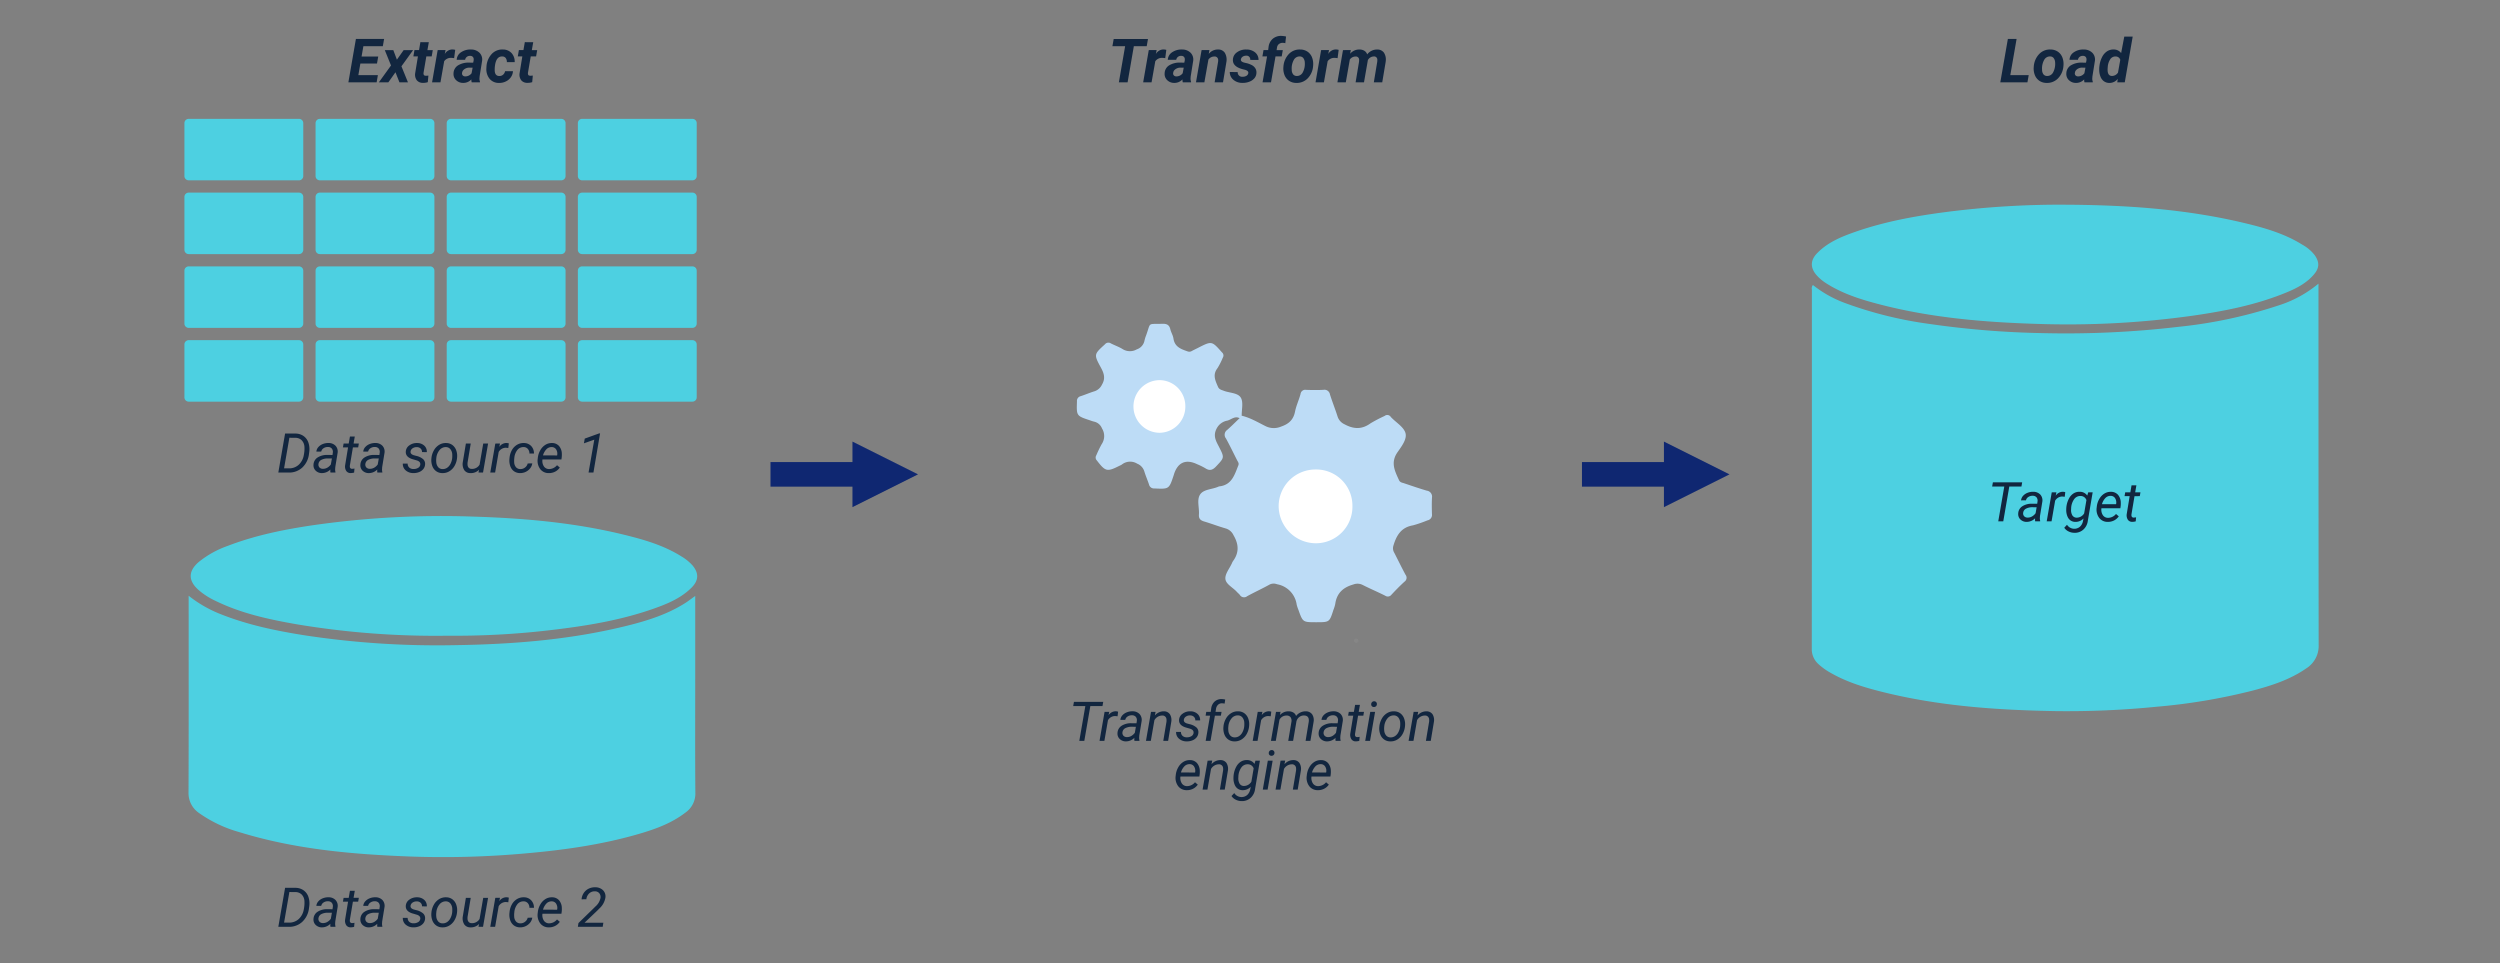 <svg xmlns="http://www.w3.org/2000/svg" width="820" height="316" viewBox="0 0 820 316">
  <rect x="0" y="0" width="820" height="316" fill="#808080" stroke="none"/>
  <g id="Grupo_219987" data-name="Grupo 219987" transform="translate(-390 -676)">
    <rect id="Rectángulo_304278" data-name="Rectángulo 304278" width="820" height="316" transform="translate(390 676)" fill="none"/>
    <g id="Grupo_217324" data-name="Grupo 217324" transform="translate(642.721 782.196)">
      <path id="Trazado_228319" data-name="Trazado 228319" d="M286.138,129.506c-.569-.145-.862-.415-.773-.875a.659.659,0,0,1,.708-.569c.425.035.78.241.766.729-.013.509-.477.544-.7.715" transform="translate(-93.994 -24.815)" fill="#868686"/>
      <g id="Grupo_217322" data-name="Grupo 217322" transform="translate(100.472 0)">
        <path id="Trazado_228317" data-name="Trazado 228317" d="M261.622,75.864c2.764.661,5.206,2.109,7.7,3.362a6.092,6.092,0,0,0,5.271.184c2.547-.881,4-2.265,4.527-4.92.391-1.959,1.288-3.81,1.8-5.751a1.553,1.553,0,0,1,1.836-1.352c1.879.062,3.765.091,5.639-.009a1.836,1.836,0,0,1,2.172,1.5c.762,2.43,1.719,4.8,2.491,7.224a4.171,4.171,0,0,0,2.262,2.561c2.975,1.62,5.686,1.78,8.539-.294a46.857,46.857,0,0,1,4.63-2.421,1.372,1.372,0,0,1,2.065.368,1.776,1.776,0,0,0,.143.142c1.628,1.687,4.111,3.143,4.648,5.126.547,2.016-1.352,4.424-2.636,6.279-2.342,3.378-.847,6.174.518,9.156.34.742,1.035.8,1.643,1,2.477.836,4.951,1.691,7.458,2.428a1.967,1.967,0,0,1,1.706,2.266c-.1,1.807-.063,3.625-.009,5.436a1.808,1.808,0,0,1-1.481,2.042,39.938,39.938,0,0,1-4.745,1.635c-3.925.655-5.45,3.371-6.448,6.748a2.849,2.849,0,0,0,.332,2.287c1.226,2.387,2.393,4.807,3.67,7.165a1.556,1.556,0,0,1-.311,2.249c-1.487,1.356-2.9,2.8-4.276,4.269a1.5,1.5,0,0,1-2.084.354c-2.457-1.234-5-2.305-7.446-3.554a3.719,3.719,0,0,0-3.012-.116c-3.351.942-5.446,2.863-5.926,6.4a11.691,11.691,0,0,1-.591,1.92c-1.294,4.056-1.294,4.056-5.659,4.056-4.381,0-4.382,0-5.819-4.049a11.941,11.941,0,0,1-.573-1.715,7.891,7.891,0,0,0-6.466-6.7,2.962,2.962,0,0,0-2.432.113c-2.4,1.332-4.911,2.482-7.324,3.8a1.622,1.622,0,0,1-2.422-.4c-.281-.372-.675-.656-.987-1.007-1.282-1.445-3.595-2.492-3.757-4.259-.149-1.62,1.35-3.393,2.125-5.1a4.036,4.036,0,0,1,.366-.716c2.067-2.8,1.914-5.554.171-8.512a4.088,4.088,0,0,0-2.554-2.217c-2.383-.679-4.7-1.581-7.079-2.287-1.207-.359-1.809-.933-1.706-2.265.171-2.2-.751-4.765.35-6.524,1.122-1.791,3.923-1.714,5.936-2.58a1.453,1.453,0,0,1,.375-.142c4.131-.44,5.026-3.8,6.263-6.881.286-.714-.121-1.133-.387-1.656-1.218-2.391-2.37-4.819-3.664-7.168a1.928,1.928,0,0,1,.378-2.8c1.411-1.233,2.729-2.572,4.087-3.865a.9.9,0,0,1,.692-.817" transform="translate(-207.534 -45.708)" fill="#bddcf6"/>
        <path id="Trazado_228318" data-name="Trazado 228318" d="M271.83,81.412l-.694.817c-1.558-.842-2.715.462-4.038.8a4.874,4.874,0,0,0-3.5,2.607c-1.239,2.381-.212,4.065.764,5.958,1.86,3.609,1.784,3.553-.909,6.428-1.148,1.225-2.124,1.566-3.565.617a21.963,21.963,0,0,0-2.707-1.328c-3.652-1.735-6.275-.616-7.535,3.213-.042.128-.071.259-.113.387-1.528,4.612-1.527,4.583-6.334,4.359a1.66,1.66,0,0,1-1.764-1.265c-.485-1.463-1.113-2.879-1.555-4.354a3.993,3.993,0,0,0-2.342-2.511,4.375,4.375,0,0,0-5.04.305,4.851,4.851,0,0,1-.717.366c-4.132,2.085-4.626,1.955-7.485-1.745a1.34,1.34,0,0,1-.175-1.635,40.073,40.073,0,0,1,1.739-3.621,4.737,4.737,0,0,0,.14-5.229,3.583,3.583,0,0,0-2.584-2.222,11.328,11.328,0,0,1-1.342-.426c-4.471-1.473-4.439-1.473-4.283-6.19A1.6,1.6,0,0,1,219.029,75c1.53-.5,3.011-1.147,4.548-1.614a4.088,4.088,0,0,0,2.413-2.159c1.209-2.042.691-3.689-.337-5.576-2.375-4.357-2.281-4.373,1.327-7.669a1.452,1.452,0,0,1,1.932-.289c1.25.648,2.609,1.1,3.8,1.834a4.509,4.509,0,0,0,4.7.12,3.766,3.766,0,0,0,2.516-2.805,11.448,11.448,0,0,1,.528-1.73c1.652-4.479.315-3.694,5.339-3.847,1.422-.043,2.273.325,2.62,1.787.245,1.038.876,2,1.026,3.041.4,2.8,2.561,3.5,4.733,4.257a1.577,1.577,0,0,0,1.34-.19c.651-.347,1.32-.659,1.979-.995,4.537-2.313,4.519-2.3,7.856,1.468a1.32,1.32,0,0,1,.273,1.756,22.989,22.989,0,0,1-1.717,3.405c-1.7,2.163-.743,4.084.144,6.131.4.913,1.165,1.023,1.893,1.307,1.916.749,4.635.647,5.6,2.266.891,1.5.253,3.91.288,5.92" transform="translate(-217.742 -51.256)" fill="#bddcf6"/>
        <path id="Trazado_228322" data-name="Trazado 228322" d="M279.113,86.813a11.857,11.857,0,0,1,12.074,11.921,11.991,11.991,0,0,1-12.028,12.277,12.259,12.259,0,0,1-12.166-12.242,12.051,12.051,0,0,1,12.12-11.956" transform="translate(-200.786 -39.014)" fill="#fff"/>
        <path id="Trazado_228323" data-name="Trazado 228323" d="M248.581,73.6a8.571,8.571,0,0,1-8.443,8.679,8.634,8.634,0,1,1,.126-17.268,8.525,8.525,0,0,1,8.317,8.59" transform="translate(-212.984 -46.521)" fill="#fff"/>
      </g>
      <g id="Grupo_217321" data-name="Grupo 217321" transform="translate(0 38.64)">
        <rect id="Rectángulo_304279" data-name="Rectángulo 304279" width="32.262" height="8.066" transform="translate(0 6.721)" fill="#0f2771"/>
        <path id="Trazado_228340" data-name="Trazado 228340" d="M163,101.508V80l21.508,10.754Z" transform="translate(-136.115 -80)" fill="#0f2771"/>
      </g>
      <g id="Grupo_217323" data-name="Grupo 217323" transform="translate(266.164 38.64)">
        <rect id="Rectángulo_304280" data-name="Rectángulo 304280" width="32.262" height="8.066" transform="translate(0 6.721)" fill="#0f2771"/>
        <path id="Trazado_228341" data-name="Trazado 228341" d="M361,101.508V80l21.508,10.754Z" transform="translate(-334.115 -80)" fill="#0f2771"/>
      </g>
    </g>
    <path id="Trazado_228315" data-name="Trazado 228315" d="M167.671,129.43V156.66c0,12.429-.059,24.858.044,37.286a7.611,7.611,0,0,1-3.246,6.533c-4.725,3.634-10.242,5.563-15.865,7.172-11.906,3.409-24.108,5.116-36.424,6.206A301.4,301.4,0,0,1,74.356,214.9c-19-.707-37.9-2.346-56.2-8a42.9,42.9,0,0,1-13.218-6.259A7.889,7.889,0,0,1,1.473,193.8c.082-20.692.043-41.384.043-62.077v-2.361a41,41,0,0,0,10.1,5.881c9.019,3.643,18.467,5.606,28.014,7.11a288.814,288.814,0,0,0,49.555,3.211c18.476-.286,36.856-1.721,54.886-6.061,7.051-1.7,14.007-3.764,20.227-7.688,1.058-.667,2.046-1.442,3.371-2.385" transform="translate(450.363 742.043)" fill="#4dd0e1"/>
    <path id="Trazado_228316" data-name="Trazado 228316" d="M85.677,149.163a275.8,275.8,0,0,1-49.063-3.7c-9.322-1.609-18.572-3.6-27.153-7.832a23.6,23.6,0,0,1-5.389-3.5c-3.422-3.062-3.385-6.184.125-9.176a31.938,31.938,0,0,1,9.461-5.253c9.128-3.51,18.658-5.42,28.286-6.829a296.922,296.922,0,0,1,52.194-2.784c16.775.516,33.473,1.981,49.826,6.022,6.446,1.594,12.836,3.455,18.543,7.053a15.233,15.233,0,0,1,3.585,2.9c2.158,2.535,2.1,4.955-.269,7.32-3.467,3.457-7.875,5.294-12.383,6.887-10.171,3.593-20.737,5.443-31.393,6.755a267.39,267.39,0,0,1-36.37,2.131" transform="translate(451.02 735.354)" fill="#4dd0e1"/>
    <g id="Grupo_217320" data-name="Grupo 217320" transform="translate(450.491 714.984)">
      <path id="Trazado_228324" data-name="Trazado 228324" d="M69.58,20.164H33.4a1.4,1.4,0,0,1-1.4-1.4V1.4A1.4,1.4,0,0,1,33.4,0H69.58a1.4,1.4,0,0,1,1.4,1.4V18.761a1.4,1.4,0,0,1-1.4,1.4" transform="translate(11.016)" fill="#4dd0e1"/>
      <path id="Trazado_228325" data-name="Trazado 228325" d="M101.58,20.164H65.4a1.4,1.4,0,0,1-1.4-1.4V1.4A1.4,1.4,0,0,1,65.4,0H101.58a1.4,1.4,0,0,1,1.4,1.4V18.761a1.4,1.4,0,0,1-1.4,1.4" transform="translate(22.033)" fill="#4dd0e1"/>
      <path id="Trazado_228326" data-name="Trazado 228326" d="M133.58,20.164H97.4a1.4,1.4,0,0,1-1.4-1.4V1.4A1.4,1.4,0,0,1,97.4,0H133.58a1.4,1.4,0,0,1,1.4,1.4V18.761a1.4,1.4,0,0,1-1.4,1.4" transform="translate(33.049)" fill="#4dd0e1"/>
      <path id="Trazado_228327" data-name="Trazado 228327" d="M37.58,20.164H1.4a1.4,1.4,0,0,1-1.4-1.4V1.4A1.4,1.4,0,0,1,1.4,0H37.58a1.4,1.4,0,0,1,1.4,1.4V18.761a1.4,1.4,0,0,1-1.4,1.4" fill="#4dd0e1"/>
      <path id="Trazado_228328" data-name="Trazado 228328" d="M69.58,38.164H33.4a1.4,1.4,0,0,1-1.4-1.4V19.4A1.4,1.4,0,0,1,33.4,18H69.58a1.4,1.4,0,0,1,1.4,1.4V36.761a1.4,1.4,0,0,1-1.4,1.4" transform="translate(11.016 6.197)" fill="#4dd0e1"/>
      <path id="Trazado_228329" data-name="Trazado 228329" d="M101.58,38.164H65.4a1.4,1.4,0,0,1-1.4-1.4V19.4A1.4,1.4,0,0,1,65.4,18H101.58a1.4,1.4,0,0,1,1.4,1.4V36.761a1.4,1.4,0,0,1-1.4,1.4" transform="translate(22.033 6.197)" fill="#4dd0e1"/>
      <path id="Trazado_228330" data-name="Trazado 228330" d="M133.58,38.164H97.4a1.4,1.4,0,0,1-1.4-1.4V19.4A1.4,1.4,0,0,1,97.4,18H133.58a1.4,1.4,0,0,1,1.4,1.4V36.761a1.4,1.4,0,0,1-1.4,1.4" transform="translate(33.049 6.197)" fill="#4dd0e1"/>
      <path id="Trazado_228331" data-name="Trazado 228331" d="M37.58,38.164H1.4a1.4,1.4,0,0,1-1.4-1.4V19.4A1.4,1.4,0,0,1,1.4,18H37.58a1.4,1.4,0,0,1,1.4,1.4V36.761a1.4,1.4,0,0,1-1.4,1.4" transform="translate(0 6.197)" fill="#4dd0e1"/>
      <path id="Trazado_228332" data-name="Trazado 228332" d="M69.58,56.164H33.4a1.4,1.4,0,0,1-1.4-1.4V37.4A1.4,1.4,0,0,1,33.4,36H69.58a1.4,1.4,0,0,1,1.4,1.4V54.761a1.4,1.4,0,0,1-1.4,1.4" transform="translate(11.016 12.393)" fill="#4dd0e1"/>
      <path id="Trazado_228333" data-name="Trazado 228333" d="M101.58,56.164H65.4a1.4,1.4,0,0,1-1.4-1.4V37.4A1.4,1.4,0,0,1,65.4,36H101.58a1.4,1.4,0,0,1,1.4,1.4V54.761a1.4,1.4,0,0,1-1.4,1.4" transform="translate(22.033 12.393)" fill="#4dd0e1"/>
      <path id="Trazado_228334" data-name="Trazado 228334" d="M133.58,56.164H97.4a1.4,1.4,0,0,1-1.4-1.4V37.4A1.4,1.4,0,0,1,97.4,36H133.58a1.4,1.4,0,0,1,1.4,1.4V54.761a1.4,1.4,0,0,1-1.4,1.4" transform="translate(33.049 12.393)" fill="#4dd0e1"/>
      <path id="Trazado_228335" data-name="Trazado 228335" d="M37.58,56.164H1.4a1.4,1.4,0,0,1-1.4-1.4V37.4A1.4,1.4,0,0,1,1.4,36H37.58a1.4,1.4,0,0,1,1.4,1.4V54.761a1.4,1.4,0,0,1-1.4,1.4" transform="translate(0 12.393)" fill="#4dd0e1"/>
      <path id="Trazado_228336" data-name="Trazado 228336" d="M69.58,74.164H33.4a1.4,1.4,0,0,1-1.4-1.4V55.4A1.4,1.4,0,0,1,33.4,54H69.58a1.4,1.4,0,0,1,1.4,1.4V72.761a1.4,1.4,0,0,1-1.4,1.4" transform="translate(11.016 18.59)" fill="#4dd0e1"/>
      <path id="Trazado_228337" data-name="Trazado 228337" d="M101.58,74.164H65.4a1.4,1.4,0,0,1-1.4-1.4V55.4A1.4,1.4,0,0,1,65.4,54H101.58a1.4,1.4,0,0,1,1.4,1.4V72.761a1.4,1.4,0,0,1-1.4,1.4" transform="translate(22.033 18.59)" fill="#4dd0e1"/>
      <path id="Trazado_228338" data-name="Trazado 228338" d="M133.58,74.164H97.4a1.4,1.4,0,0,1-1.4-1.4V55.4A1.4,1.4,0,0,1,97.4,54H133.58a1.4,1.4,0,0,1,1.4,1.4V72.761a1.4,1.4,0,0,1-1.4,1.4" transform="translate(33.049 18.59)" fill="#4dd0e1"/>
      <path id="Trazado_228339" data-name="Trazado 228339" d="M37.58,74.164H1.4a1.4,1.4,0,0,1-1.4-1.4V55.4A1.4,1.4,0,0,1,1.4,54H37.58a1.4,1.4,0,0,1,1.4,1.4V72.761a1.4,1.4,0,0,1-1.4,1.4" transform="translate(0 18.59)" fill="#4dd0e1"/>
    </g>
    <path id="Trazado_229925" data-name="Trazado 229925" d="M22.652,14.838H17.2l-.664,3.809h6.406L22.535,21H13.268L15.738,6.781h9.248l-.42,2.373H18.189l-.6,3.389h5.469Zm6.533-1.27L31.4,10.434h3.1L30.67,15.746,32.809,21H30.016l-1.3-3.3L26.383,21H23.268l3.984-5.527-2.041-5.039H28ZM39.654,7.836l-.459,2.6h1.758l-.361,2.07H38.834l-.9,5.293a1.346,1.346,0,0,0,.078.762q.137.264.664.283.156.01.84-.049l-.2,2.158a4.632,4.632,0,0,1-1.582.225,2.482,2.482,0,0,1-2.021-.85,3.07,3.07,0,0,1-.547-2.246L36.08,12.5H34.586l.361-2.07h1.494l.449-2.6Zm8.3,5.244a5.686,5.686,0,0,0-.928-.1,2.67,2.67,0,0,0-2.334,1.1L43.473,21H40.719l1.836-10.566,2.588-.01-.254,1.289a2.906,2.906,0,0,1,2.461-1.494,4.017,4.017,0,0,1,.957.137ZM53.717,21a2.851,2.851,0,0,1-.107-.957,3.579,3.579,0,0,1-2.7,1.152,3.243,3.243,0,0,1-2.3-.9,2.733,2.733,0,0,1-.854-2.183,3.159,3.159,0,0,1,1.45-2.651,6.583,6.583,0,0,1,3.706-.923l1.289.02.137-.635a2.2,2.2,0,0,0,.029-.615,1.058,1.058,0,0,0-.347-.718,1.194,1.194,0,0,0-.786-.269,1.682,1.682,0,0,0-1.094.317,1.538,1.538,0,0,0-.576.972l-2.764.01A3.072,3.072,0,0,1,50.2,11.161a5.389,5.389,0,0,1,3.267-.923,3.9,3.9,0,0,1,2.813,1.069,3.128,3.128,0,0,1,.85,2.651l-.811,5.059-.049.625a3.015,3.015,0,0,0,.166,1.172l-.01.186ZM51.6,19.057a2.522,2.522,0,0,0,2.08-1.035L54.02,16.2l-.957-.01a2.674,2.674,0,0,0-2.2.928,1.615,1.615,0,0,0-.3.791.937.937,0,0,0,.22.835A1.113,1.113,0,0,0,51.6,19.057ZM62.73,18.93A1.809,1.809,0,0,0,64,18.515a2.04,2.04,0,0,0,.664-1.157l2.588-.01a3.8,3.8,0,0,1-.7,2,4.242,4.242,0,0,1-1.68,1.387,4.808,4.808,0,0,1-2.212.469,3.9,3.9,0,0,1-3.047-1.328,4.956,4.956,0,0,1-1.084-3.457l.029-.537.01-.107a6.605,6.605,0,0,1,1.738-4.087,4.7,4.7,0,0,1,3.643-1.45,3.809,3.809,0,0,1,2.837,1.167,4.122,4.122,0,0,1,1.03,2.974H65.25a2.163,2.163,0,0,0-.371-1.338,1.41,1.41,0,0,0-1.113-.527q-1.973-.059-2.393,2.881a9.728,9.728,0,0,0-.107,1.8Q61.363,18.9,62.73,18.93ZM73.9,7.836l-.459,2.6H75.2L74.84,12.5H73.082l-.9,5.293a1.346,1.346,0,0,0,.078.762q.137.264.664.283.156.01.84-.049l-.2,2.158a4.632,4.632,0,0,1-1.582.225,2.482,2.482,0,0,1-2.021-.85,3.07,3.07,0,0,1-.547-2.246l.908-5.576H68.834l.361-2.07h1.494l.449-2.6Z" transform="translate(491 682)" fill="#12263f"/>
    <path id="Trazado_229926" data-name="Trazado 229926" d="M17.121,9.154H12.9L10.852,21H7.99L10.041,9.154H5.871l.42-2.373h11.25ZM23.2,13.08a5.686,5.686,0,0,0-.928-.1,2.67,2.67,0,0,0-2.334,1.1L18.713,21H15.959l1.836-10.566,2.588-.01-.254,1.289a2.906,2.906,0,0,1,2.461-1.494,4.017,4.017,0,0,1,.957.137ZM28.957,21a2.851,2.851,0,0,1-.107-.957,3.579,3.579,0,0,1-2.7,1.152,3.243,3.243,0,0,1-2.3-.9A2.733,2.733,0,0,1,23,18.109a3.159,3.159,0,0,1,1.45-2.651,6.583,6.583,0,0,1,3.706-.923l1.289.02.137-.635a2.2,2.2,0,0,0,.029-.615,1.058,1.058,0,0,0-.347-.718,1.194,1.194,0,0,0-.786-.269,1.682,1.682,0,0,0-1.094.317,1.538,1.538,0,0,0-.576.972l-2.764.01a3.072,3.072,0,0,1,1.392-2.456,5.389,5.389,0,0,1,3.267-.923,3.9,3.9,0,0,1,2.813,1.069,3.128,3.128,0,0,1,.85,2.651l-.811,5.059-.049.625a3.015,3.015,0,0,0,.166,1.172l-.01.186Zm-2.119-1.943a2.522,2.522,0,0,0,2.08-1.035L29.26,16.2l-.957-.01a2.674,2.674,0,0,0-2.2.928,1.615,1.615,0,0,0-.3.791.937.937,0,0,0,.22.835A1.113,1.113,0,0,0,26.838,19.057ZM37.7,10.424l-.234,1.25a3.8,3.8,0,0,1,3.076-1.436,2.535,2.535,0,0,1,2.207,1.094,4.407,4.407,0,0,1,.518,2.949L42.15,21H39.4l1.133-6.748a3.16,3.16,0,0,0,.02-.693,1.118,1.118,0,0,0-1.25-1.025,2.37,2.37,0,0,0-1.943,1.006L36.037,21H33.283l1.836-10.566Zm12.734,7.6q.156-.781-1.084-1.133l-.889-.225Q45.3,15.795,45.393,13.6a3.035,3.035,0,0,1,1.323-2.437,4.927,4.927,0,0,1,3.071-.923,4.42,4.42,0,0,1,2.891.947A3.121,3.121,0,0,1,53.8,13.656l-2.734-.01a1.2,1.2,0,0,0-1.348-1.377,1.939,1.939,0,0,0-1.118.322,1.327,1.327,0,0,0-.581.869q-.146.781,1.182,1.1l.391.088a7.856,7.856,0,0,1,2.061.737,3.11,3.11,0,0,1,1.1,1.03,2.55,2.55,0,0,1,.356,1.475,2.814,2.814,0,0,1-.649,1.758,3.975,3.975,0,0,1-1.7,1.162,5.92,5.92,0,0,1-2.271.381,4.461,4.461,0,0,1-2.93-1.011,3.259,3.259,0,0,1-1.191-2.563l2.6.02a1.428,1.428,0,0,0,1.621,1.533,2.306,2.306,0,0,0,1.255-.312A1.234,1.234,0,0,0,50.432,18.021ZM55.119,21l1.475-8.506H55.07l.361-2.061,1.523-.01.137-1.055a4.165,4.165,0,0,1,1.377-2.651,4.167,4.167,0,0,1,2.861-.942,9.162,9.162,0,0,1,1.494.2L62.58,8.168a3.415,3.415,0,0,0-.811-.117,2.019,2.019,0,0,0-1.255.373,1.694,1.694,0,0,0-.649,1.147l-.146.863H61.76L61.4,12.494H59.367L57.893,21ZM67.473,10.238a4.238,4.238,0,0,1,2.407.718,4.042,4.042,0,0,1,1.484,1.924A5.952,5.952,0,0,1,71.7,15.6a6.429,6.429,0,0,1-1.753,4.077A4.95,4.95,0,0,1,66.174,21.2a4.225,4.225,0,0,1-2.383-.708,4.027,4.027,0,0,1-1.484-1.909,5.821,5.821,0,0,1-.342-2.7,6.619,6.619,0,0,1,1.777-4.16A4.847,4.847,0,0,1,67.473,10.238Zm-2.783,6.644a2.438,2.438,0,0,0,.439,1.477,1.46,1.46,0,0,0,1.182.561A2.141,2.141,0,0,0,68.3,17.755a5.808,5.808,0,0,0,.674-3.164,2.652,2.652,0,0,0-.454-1.5,1.436,1.436,0,0,0-1.187-.58,2.143,2.143,0,0,0-1.968,1.155A5.748,5.748,0,0,0,64.689,16.882Zm15.039-3.8a5.686,5.686,0,0,0-.928-.1,2.67,2.67,0,0,0-2.334,1.1L75.246,21H72.492l1.836-10.566,2.588-.01-.254,1.289a2.906,2.906,0,0,1,2.461-1.494,4.017,4.017,0,0,1,.957.137Zm4.336-2.656-.225,1.2a3.89,3.89,0,0,1,3.1-1.387,2.973,2.973,0,0,1,1.621.449,2.1,2.1,0,0,1,.869,1.162,4.069,4.069,0,0,1,3.281-1.611,2.657,2.657,0,0,1,2.192,1,4.089,4.089,0,0,1,.62,2.793l-.02.244L94.377,21H91.613l1.123-6.756a4.886,4.886,0,0,0,.029-.675,1.046,1.046,0,0,0-1.172-1.056,2.325,2.325,0,0,0-1.943,1.212l-.029.225L88.391,21H85.637l1.123-6.729a4.874,4.874,0,0,0,.029-.674,1.045,1.045,0,0,0-1.162-1.064,2.334,2.334,0,0,0-1.885.986L82.424,21H79.67L81.5,10.434Z" transform="translate(749 682)" fill="#12263f"/>
    <path id="Trazado_229929" data-name="Trazado 229929" d="M17.286,19,19.509,6.2l3.322.009a4.613,4.613,0,0,1,2.694.782,4.314,4.314,0,0,1,1.622,2.158,6.707,6.707,0,0,1,.29,3.081l-.088.642a7.236,7.236,0,0,1-2.171,4.46A6.313,6.313,0,0,1,20.7,19Zm3.63-11.417-1.74,10.028,1.626.009a4.569,4.569,0,0,0,3.16-1.16,5.507,5.507,0,0,0,1.683-3.182,10.352,10.352,0,0,0,.211-2.751A3.35,3.35,0,0,0,24.95,8.4a2.931,2.931,0,0,0-2.074-.8ZM34.4,19a2.13,2.13,0,0,1-.062-.5l.026-.5a3.9,3.9,0,0,1-2.777,1.178,2.841,2.841,0,0,1-2.043-.8,2.407,2.407,0,0,1-.716-1.947,2.927,2.927,0,0,1,1.323-2.36,5.631,5.631,0,0,1,3.248-.848l1.661.009.105-.756a1.738,1.738,0,0,0-.33-1.349,1.591,1.591,0,0,0-1.252-.514,2.453,2.453,0,0,0-1.446.4,1.7,1.7,0,0,0-.769,1.1l-1.6.009a2.55,2.55,0,0,1,.65-1.481,3.784,3.784,0,0,1,1.468-1,4.742,4.742,0,0,1,1.854-.338,3.153,3.153,0,0,1,2.312.9,2.794,2.794,0,0,1,.694,2.3l-.773,4.711-.044.677a3.318,3.318,0,0,0,.105.958L36.015,19Zm-2.5-1.23a2.774,2.774,0,0,0,1.446-.365,3.661,3.661,0,0,0,1.173-1.059l.343-1.96-1.2-.009a4.561,4.561,0,0,0-2.3.475,1.748,1.748,0,0,0-.905,1.345,1.361,1.361,0,0,0,.312,1.112A1.486,1.486,0,0,0,31.9,17.77ZM42.37,7.188l-.4,2.3H43.7l-.22,1.257H41.754l-.993,5.915a2.062,2.062,0,0,0-.009.422.67.67,0,0,0,.747.686,4.556,4.556,0,0,0,.773-.088l-.123,1.327a4.328,4.328,0,0,1-1.16.158,1.661,1.661,0,0,1-1.424-.7,2.7,2.7,0,0,1-.369-1.833l.967-5.889H38.485L38.7,9.49h1.679l.4-2.3ZM49.779,19a2.13,2.13,0,0,1-.062-.5l.026-.5a3.9,3.9,0,0,1-2.777,1.178,2.841,2.841,0,0,1-2.043-.8,2.407,2.407,0,0,1-.716-1.947,2.927,2.927,0,0,1,1.323-2.36,5.631,5.631,0,0,1,3.248-.848l1.661.009.105-.756a1.738,1.738,0,0,0-.33-1.349,1.591,1.591,0,0,0-1.252-.514,2.453,2.453,0,0,0-1.446.4,1.7,1.7,0,0,0-.769,1.1l-1.6.009a2.55,2.55,0,0,1,.65-1.481,3.784,3.784,0,0,1,1.468-1,4.742,4.742,0,0,1,1.854-.338,3.153,3.153,0,0,1,2.312.9,2.794,2.794,0,0,1,.694,2.3l-.773,4.711-.044.677a3.318,3.318,0,0,0,.105.958L51.4,19Zm-2.5-1.23a2.774,2.774,0,0,0,1.446-.365A3.661,3.661,0,0,0,49.9,16.346l.343-1.96-1.2-.009a4.561,4.561,0,0,0-2.3.475,1.748,1.748,0,0,0-.905,1.345,1.361,1.361,0,0,0,.312,1.112A1.486,1.486,0,0,0,47.283,17.77ZM63.85,16.425q.132-.984-1.081-1.389l-1.652-.483q-2.092-.721-2.021-2.391A2.634,2.634,0,0,1,60.242,10.1,4.085,4.085,0,0,1,62.8,9.314a3.406,3.406,0,0,1,2.342.839A2.659,2.659,0,0,1,66,12.294l-1.582-.009a1.484,1.484,0,0,0-.448-1.16,1.774,1.774,0,0,0-1.239-.466,2.316,2.316,0,0,0-1.424.4,1.48,1.48,0,0,0-.642,1.037q-.114.826,1.011,1.2l.8.22a5.15,5.15,0,0,1,2.32,1.1,2.1,2.1,0,0,1,.633,1.679,2.666,2.666,0,0,1-.58,1.547,3.317,3.317,0,0,1-1.406,1.006,4.7,4.7,0,0,1-1.872.321,3.71,3.71,0,0,1-2.5-.883,2.731,2.731,0,0,1-.949-2.228l1.591.009a1.686,1.686,0,0,0,.51,1.283,1.948,1.948,0,0,0,1.4.483,2.741,2.741,0,0,0,1.5-.365A1.4,1.4,0,0,0,63.85,16.425Zm8.481-7.11a3.428,3.428,0,0,1,2.048.65,3.7,3.7,0,0,1,1.261,1.745,5.4,5.4,0,0,1,.277,2.43l-.018.193a6.4,6.4,0,0,1-.826,2.509,4.848,4.848,0,0,1-1.705,1.745,4.158,4.158,0,0,1-2.294.589,3.434,3.434,0,0,1-2.043-.65A3.611,3.611,0,0,1,67.779,16.8a5.547,5.547,0,0,1-.281-2.4,6.48,6.48,0,0,1,.8-2.654,4.96,4.96,0,0,1,1.718-1.824A4.109,4.109,0,0,1,72.332,9.314Zm-3.234,5.1a5.4,5.4,0,0,0,0,1.151,2.821,2.821,0,0,0,.62,1.652,1.86,1.86,0,0,0,1.419.642,2.534,2.534,0,0,0,1.459-.391,3.284,3.284,0,0,0,1.125-1.261,5.311,5.311,0,0,0,.589-1.872,8.431,8.431,0,0,0,.026-1.362,2.927,2.927,0,0,0-.642-1.679,1.9,1.9,0,0,0-1.424-.65,2.592,2.592,0,0,0-2.092.967,4.776,4.776,0,0,0-1.063,2.6ZM83.133,18.06a3.673,3.673,0,0,1-2.839,1.116,2.37,2.37,0,0,1-2.017-.976,3.731,3.731,0,0,1-.488-2.566l1.02-6.144H80.4l-1.028,6.17a4.1,4.1,0,0,0-.018.756,1.573,1.573,0,0,0,.378.993,1.29,1.29,0,0,0,.932.387,2.854,2.854,0,0,0,2.637-1.38L84.5,9.49h1.591L84.434,19h-1.5Zm9.589-7.119-.747-.079a2.722,2.722,0,0,0-2.408,1.38L88.4,19H86.807l1.652-9.51L90,9.481l-.237,1.107A2.843,2.843,0,0,1,92.142,9.3a2.918,2.918,0,0,1,.756.132Zm3.929,6.917a2.413,2.413,0,0,0,1.538-.5,2.362,2.362,0,0,0,.9-1.349l1.5-.009a3.391,3.391,0,0,1-.716,1.635,4.14,4.14,0,0,1-3.292,1.538,3.394,3.394,0,0,1-2.008-.62,3.469,3.469,0,0,1-1.208-1.679,5.593,5.593,0,0,1-.264-2.421l.044-.439a6.306,6.306,0,0,1,.8-2.452A4.624,4.624,0,0,1,95.6,9.881a4.1,4.1,0,0,1,2.25-.567,3.214,3.214,0,0,1,2.391,1,3.465,3.465,0,0,1,.9,2.452l-1.485-.009a2.283,2.283,0,0,0-.519-1.507,1.808,1.808,0,0,0-1.354-.611,2.536,2.536,0,0,0-2.061.923,4.834,4.834,0,0,0-1.024,2.654l-.026.229a7.623,7.623,0,0,0-.018,1.16,2.65,2.65,0,0,0,.58,1.626A1.863,1.863,0,0,0,96.651,17.857Zm9.325,1.318a3.429,3.429,0,0,1-2.777-1.31,4.507,4.507,0,0,1-.844-3.261l.044-.378a6.327,6.327,0,0,1,.839-2.584,4.882,4.882,0,0,1,1.683-1.762,3.927,3.927,0,0,1,2.145-.567,3.024,3.024,0,0,1,2.3.976,4.012,4.012,0,0,1,.914,2.549,7.448,7.448,0,0,1-.035,1.143l-.1.729h-6.214a3.212,3.212,0,0,0,.426,2.2,2.019,2.019,0,0,0,1.745.94,3.383,3.383,0,0,0,2.6-1.266l.914.773a4.183,4.183,0,0,1-1.542,1.349A4.371,4.371,0,0,1,105.976,19.176Zm1.011-8.534a2.324,2.324,0,0,0-1.718.668,4.748,4.748,0,0,0-1.165,2.065l4.623.009.035-.141a2.6,2.6,0,0,0-.356-1.841A1.674,1.674,0,0,0,106.987,10.642ZM120.645,19h-1.6l1.881-10.793-3.4,1.2.272-1.547,4.746-1.714h.281Z" transform="translate(464 812)" fill="#12263f"/>
    <path id="Trazado_229931" data-name="Trazado 229931" d="M21.614,7.583H17.633L15.655,19H14.012L15.989,7.583H12.008l.246-1.38H21.86Zm4.948,3.357-.747-.079a2.722,2.722,0,0,0-2.408,1.38L22.238,19H20.647L22.3,9.49l1.538-.009L23.6,10.589A2.843,2.843,0,0,1,25.982,9.3a2.918,2.918,0,0,1,.756.132ZM32.108,19a2.13,2.13,0,0,1-.062-.5l.026-.5A3.9,3.9,0,0,1,29.3,19.176a2.841,2.841,0,0,1-2.043-.8,2.407,2.407,0,0,1-.716-1.947,2.927,2.927,0,0,1,1.323-2.36,5.631,5.631,0,0,1,3.248-.848l1.661.009.105-.756a1.738,1.738,0,0,0-.33-1.349,1.591,1.591,0,0,0-1.252-.514,2.453,2.453,0,0,0-1.446.4,1.7,1.7,0,0,0-.769,1.1l-1.6.009a2.55,2.55,0,0,1,.65-1.481,3.784,3.784,0,0,1,1.468-1,4.742,4.742,0,0,1,1.854-.338,3.153,3.153,0,0,1,2.312.9,2.794,2.794,0,0,1,.694,2.3l-.773,4.711-.044.677a3.318,3.318,0,0,0,.105.958L33.726,19Zm-2.5-1.23a2.774,2.774,0,0,0,1.446-.365,3.661,3.661,0,0,0,1.173-1.059l.343-1.96-1.2-.009a4.561,4.561,0,0,0-2.3.475,1.748,1.748,0,0,0-.905,1.345,1.361,1.361,0,0,0,.312,1.112A1.486,1.486,0,0,0,29.612,17.77Zm9.422-8.288-.229,1.2a3.749,3.749,0,0,1,2.918-1.371,2.359,2.359,0,0,1,1.986.932,3.619,3.619,0,0,1,.475,2.522L43.147,19H41.557L42.6,12.749a3.332,3.332,0,0,0,.009-.8,1.314,1.314,0,0,0-1.45-1.255,2.994,2.994,0,0,0-2.514,1.528L37.47,19H35.879l1.652-9.51Zm12.454,6.943q.132-.984-1.081-1.389l-1.652-.483q-2.092-.721-2.021-2.391A2.634,2.634,0,0,1,47.88,10.1a4.085,4.085,0,0,1,2.553-.787,3.406,3.406,0,0,1,2.342.839,2.659,2.659,0,0,1,.866,2.14l-1.582-.009a1.484,1.484,0,0,0-.448-1.16,1.774,1.774,0,0,0-1.239-.466,2.316,2.316,0,0,0-1.424.4,1.48,1.48,0,0,0-.642,1.037q-.114.826,1.011,1.2l.8.22a5.15,5.15,0,0,1,2.32,1.1A2.1,2.1,0,0,1,53.07,16.3a2.666,2.666,0,0,1-.58,1.547,3.317,3.317,0,0,1-1.406,1.006,4.7,4.7,0,0,1-1.872.321,3.71,3.71,0,0,1-2.5-.883,2.731,2.731,0,0,1-.949-2.228l1.591.009a1.686,1.686,0,0,0,.51,1.283,1.948,1.948,0,0,0,1.4.483,2.741,2.741,0,0,0,1.5-.365A1.4,1.4,0,0,0,51.488,16.425ZM55.461,19,56.9,10.747H55.435l.22-1.257h1.459l.158-1.125a3.733,3.733,0,0,1,1.107-2.241A3.292,3.292,0,0,1,60.734,5.3a5.5,5.5,0,0,1,1.134.15l-.193,1.335a5.216,5.216,0,0,0-.853-.105,1.816,1.816,0,0,0-1.34.513,2.333,2.333,0,0,0-.637,1.362L58.7,9.49h1.969l-.22,1.257H58.484L57.052,19ZM66.122,9.314a3.428,3.428,0,0,1,2.048.65,3.7,3.7,0,0,1,1.261,1.745,5.4,5.4,0,0,1,.277,2.43l-.018.193a6.4,6.4,0,0,1-.826,2.509,4.848,4.848,0,0,1-1.705,1.745,4.158,4.158,0,0,1-2.294.589,3.434,3.434,0,0,1-2.043-.65A3.611,3.611,0,0,1,61.569,16.8a5.547,5.547,0,0,1-.281-2.4,6.48,6.48,0,0,1,.8-2.654,4.96,4.96,0,0,1,1.718-1.824A4.109,4.109,0,0,1,66.122,9.314Zm-3.234,5.1a5.4,5.4,0,0,0,0,1.151,2.821,2.821,0,0,0,.62,1.652,1.86,1.86,0,0,0,1.419.642,2.534,2.534,0,0,0,1.459-.391,3.284,3.284,0,0,0,1.125-1.261,5.311,5.311,0,0,0,.589-1.872,8.431,8.431,0,0,0,.026-1.362,2.927,2.927,0,0,0-.642-1.679,1.9,1.9,0,0,0-1.424-.65,2.592,2.592,0,0,0-2.092.967,4.776,4.776,0,0,0-1.063,2.6ZM76.8,10.94l-.747-.079a2.722,2.722,0,0,0-2.408,1.38L72.477,19H70.886l1.652-9.51,1.538-.009-.237,1.107A2.843,2.843,0,0,1,76.221,9.3a2.918,2.918,0,0,1,.756.132Zm3.217-1.459-.2,1.063a3.718,3.718,0,0,1,2.892-1.23,2.934,2.934,0,0,1,1.534.413,2.026,2.026,0,0,1,.866,1.116,3.927,3.927,0,0,1,3.155-1.529,2.515,2.515,0,0,1,2.1.958,3.422,3.422,0,0,1,.5,2.479L89.817,19H88.235l1.037-6.267a3.311,3.311,0,0,0,0-.835q-.167-1.2-1.564-1.222a2.4,2.4,0,0,0-1.578.541,2.5,2.5,0,0,0-.91,1.463L84.14,19h-1.6l1.055-6.258a2.009,2.009,0,0,0-.294-1.5,1.549,1.549,0,0,0-1.27-.545,2.6,2.6,0,0,0-2.364,1.354L78.462,19H76.871l1.652-9.51ZM98.088,19a2.13,2.13,0,0,1-.062-.5l.026-.5a3.9,3.9,0,0,1-2.777,1.178,2.841,2.841,0,0,1-2.043-.8,2.407,2.407,0,0,1-.716-1.947,2.927,2.927,0,0,1,1.323-2.36,5.631,5.631,0,0,1,3.248-.848l1.661.009.105-.756a1.738,1.738,0,0,0-.33-1.349,1.591,1.591,0,0,0-1.252-.514,2.453,2.453,0,0,0-1.446.4,1.7,1.7,0,0,0-.769,1.1l-1.6.009a2.55,2.55,0,0,1,.65-1.481,3.784,3.784,0,0,1,1.468-1,4.742,4.742,0,0,1,1.854-.338,3.153,3.153,0,0,1,2.312.9,2.794,2.794,0,0,1,.694,2.3l-.773,4.711-.044.677a3.318,3.318,0,0,0,.105.958L99.705,19Zm-2.5-1.23a2.774,2.774,0,0,0,1.446-.365,3.661,3.661,0,0,0,1.173-1.059l.343-1.96-1.2-.009a4.561,4.561,0,0,0-2.3.475,1.748,1.748,0,0,0-.905,1.345,1.361,1.361,0,0,0,.312,1.112A1.486,1.486,0,0,0,95.592,17.77ZM106.06,7.188l-.4,2.3h1.731l-.22,1.257h-1.723l-.993,5.915a2.062,2.062,0,0,0-.009.422.67.67,0,0,0,.747.686,4.556,4.556,0,0,0,.773-.088l-.123,1.327a4.328,4.328,0,0,1-1.16.158,1.661,1.661,0,0,1-1.424-.7,2.7,2.7,0,0,1-.369-1.833l.967-5.889h-1.679l.22-1.257h1.679l.4-2.3ZM109.373,19h-1.582l1.652-9.51h1.582Zm1.31-12.981a.87.87,0,0,1,.672.242.9.9,0,0,1,.268.681.938.938,0,0,1-.94.958.876.876,0,0,1-.677-.237.86.86,0,0,1-.255-.668,1,1,0,0,1,.264-.686A.93.93,0,0,1,110.683,6.019Zm6.574,3.3a3.428,3.428,0,0,1,2.048.65,3.7,3.7,0,0,1,1.261,1.745,5.4,5.4,0,0,1,.277,2.43l-.018.193A6.4,6.4,0,0,1,120,16.842a4.848,4.848,0,0,1-1.705,1.745,4.158,4.158,0,0,1-2.294.589,3.434,3.434,0,0,1-2.043-.65A3.611,3.611,0,0,1,112.7,16.8a5.547,5.547,0,0,1-.281-2.4,6.48,6.48,0,0,1,.8-2.654,4.96,4.96,0,0,1,1.718-1.824A4.109,4.109,0,0,1,117.257,9.314Zm-3.234,5.1a5.4,5.4,0,0,0,0,1.151,2.821,2.821,0,0,0,.62,1.652,1.86,1.86,0,0,0,1.419.642,2.534,2.534,0,0,0,1.459-.391,3.284,3.284,0,0,0,1.125-1.261,5.311,5.311,0,0,0,.589-1.872,8.431,8.431,0,0,0,.026-1.362,2.927,2.927,0,0,0-.642-1.679,1.9,1.9,0,0,0-1.424-.65,2.592,2.592,0,0,0-2.092.967,4.776,4.776,0,0,0-1.063,2.6Zm11.153-4.931-.229,1.2a3.749,3.749,0,0,1,2.918-1.371,2.359,2.359,0,0,1,1.986.932,3.619,3.619,0,0,1,.475,2.522L129.289,19H127.7l1.046-6.251a3.332,3.332,0,0,0,.009-.8,1.314,1.314,0,0,0-1.45-1.255,2.994,2.994,0,0,0-2.514,1.528L123.611,19h-1.591l1.652-9.51ZM49.225,35.176a3.429,3.429,0,0,1-2.777-1.31,4.507,4.507,0,0,1-.844-3.261l.044-.378a6.327,6.327,0,0,1,.839-2.584,4.882,4.882,0,0,1,1.683-1.762,3.927,3.927,0,0,1,2.145-.567,3.024,3.024,0,0,1,2.3.976,4.012,4.012,0,0,1,.914,2.549,7.448,7.448,0,0,1-.035,1.143l-.1.729H47.186a3.212,3.212,0,0,0,.426,2.2,2.019,2.019,0,0,0,1.745.94,3.383,3.383,0,0,0,2.6-1.266l.914.773a4.183,4.183,0,0,1-1.542,1.349A4.371,4.371,0,0,1,49.225,35.176Zm1.011-8.534a2.324,2.324,0,0,0-1.718.668,4.748,4.748,0,0,0-1.165,2.065l4.623.009.035-.141a2.6,2.6,0,0,0-.356-1.841A1.674,1.674,0,0,0,50.236,26.642Zm7.365-1.16-.229,1.2a3.749,3.749,0,0,1,2.918-1.371,2.359,2.359,0,0,1,1.986.932,3.619,3.619,0,0,1,.475,2.522L61.714,35H60.124l1.046-6.251a3.332,3.332,0,0,0,.009-.8,1.314,1.314,0,0,0-1.45-1.255,2.994,2.994,0,0,0-2.514,1.528L56.037,35H54.446L56.1,25.49Zm7.031,4.746a7.75,7.75,0,0,1,.839-2.7A4.39,4.39,0,0,1,67,25.829a3.545,3.545,0,0,1,1.973-.523,2.926,2.926,0,0,1,2.5,1.248l.316-1.063h1.459L71.664,34.8a4.627,4.627,0,0,1-1.477,2.914,4.159,4.159,0,0,1-3.015,1.042,4.281,4.281,0,0,1-1.85-.457,3.518,3.518,0,0,1-1.393-1.2l.905-.976a2.853,2.853,0,0,0,4.2.677,3.265,3.265,0,0,0,1.042-1.9l.176-.844a3.6,3.6,0,0,1-2.716,1.125A2.8,2.8,0,0,1,65.99,34.7a2.913,2.913,0,0,1-1.015-1.31,5.354,5.354,0,0,1-.4-1.912A9.825,9.825,0,0,1,64.632,30.228Zm1.538.9a3.345,3.345,0,0,0,.435,1.944A1.644,1.644,0,0,0,68,33.8a2.881,2.881,0,0,0,2.452-1.4l.747-4.363a2,2,0,0,0-1.907-1.352,2.468,2.468,0,0,0-2.123,1.053,5.488,5.488,0,0,0-.98,2.941ZM75.777,35H74.195l1.652-9.51h1.582Zm1.31-12.981a.87.87,0,0,1,.672.242.9.9,0,0,1,.268.681.938.938,0,0,1-.94.958.876.876,0,0,1-.677-.237.86.86,0,0,1-.255-.668,1,1,0,0,1,.264-.686A.93.93,0,0,1,77.086,22.019Zm4.447,3.463-.229,1.2a3.749,3.749,0,0,1,2.918-1.371,2.359,2.359,0,0,1,1.986.932,3.619,3.619,0,0,1,.475,2.522L85.647,35H84.056L85.1,28.749a3.332,3.332,0,0,0,.009-.8,1.314,1.314,0,0,0-1.45-1.255,2.994,2.994,0,0,0-2.514,1.528L79.969,35H78.378l1.652-9.51Zm10.679,9.694a3.429,3.429,0,0,1-2.777-1.31,4.507,4.507,0,0,1-.844-3.261l.044-.378a6.327,6.327,0,0,1,.839-2.584,4.882,4.882,0,0,1,1.683-1.762,3.927,3.927,0,0,1,2.145-.567,3.024,3.024,0,0,1,2.3.976,4.012,4.012,0,0,1,.914,2.549,7.448,7.448,0,0,1-.035,1.143l-.1.729H90.173a3.212,3.212,0,0,0,.426,2.2,2.019,2.019,0,0,0,1.745.94,3.383,3.383,0,0,0,2.6-1.266l.914.773a4.183,4.183,0,0,1-1.542,1.349A4.371,4.371,0,0,1,92.212,35.176Zm1.011-8.534a2.324,2.324,0,0,0-1.718.668,4.748,4.748,0,0,0-1.165,2.065l4.623.009L95,29.243a2.6,2.6,0,0,0-.356-1.841A1.674,1.674,0,0,0,93.223,26.642Z" transform="translate(730 900)" fill="#12263f"/>
    <path id="Trazado_228344" data-name="Trazado 228344" d="M563.268,45.205v2.514q0,57.949.058,115.9a8.7,8.7,0,0,1-4.053,7.781c-5.271,3.666-11.264,5.611-17.376,7.235a195.054,195.054,0,0,1-31.7,5.349,295.934,295.934,0,0,1-33.17,1.434c-19.211-.328-38.337-1.641-57.065-6.357-5.731-1.442-11.382-3.154-16.56-6.114a20.975,20.975,0,0,1-4.1-2.906,6.523,6.523,0,0,1-2.227-4.966q.046-58.957.031-117.913a1.84,1.84,0,0,1,.336-1.507,38.013,38.013,0,0,0,10.768,6A130.547,130.547,0,0,0,435.7,58.431a294.491,294.491,0,0,0,36.685,3,316.379,316.379,0,0,0,44.994-2.061,153.565,153.565,0,0,0,32.589-6.95,38.636,38.636,0,0,0,13.3-7.213" transform="translate(587.191 723.825)" fill="#4dd0e1"/>
    <path id="Trazado_228345" data-name="Trazado 228345" d="M480.277,25.947c19.909.1,39.7,1.42,59.123,6.115,6.466,1.562,12.851,3.424,18.566,7a13.2,13.2,0,0,1,4.111,3.5c1.547,2.245,1.522,4.12-.276,6.235-2.883,3.393-6.853,5.11-10.87,6.661-9.189,3.552-18.8,5.42-28.5,6.833a294.872,294.872,0,0,1-51.817,2.738c-17.25-.54-34.421-2.014-51.208-6.368-6.049-1.569-12.01-3.413-17.365-6.784a15.059,15.059,0,0,1-3.4-2.812c-2.092-2.4-2.074-4.868.144-7.17,3.461-3.593,7.945-5.435,12.523-7.035,9.607-3.355,19.556-5.174,29.618-6.491a295.651,295.651,0,0,1,39.357-2.43" transform="translate(587.194 717.195)" fill="#4dd0e1"/>
    <path id="Trazado_229927" data-name="Trazado 229927" d="M32.38,18.646h6.035L38,21h-8.9L31.579,6.781H34.44Zm13.2-8.408a4.238,4.238,0,0,1,2.407.718,4.042,4.042,0,0,1,1.484,1.924,5.952,5.952,0,0,1,.337,2.72,6.429,6.429,0,0,1-1.753,4.077A4.95,4.95,0,0,1,44.284,21.2a4.225,4.225,0,0,1-2.383-.708,4.027,4.027,0,0,1-1.484-1.909,5.821,5.821,0,0,1-.342-2.7,6.619,6.619,0,0,1,1.777-4.16A4.847,4.847,0,0,1,45.583,10.238ZM42.8,16.882a2.438,2.438,0,0,0,.439,1.477,1.46,1.46,0,0,0,1.182.561,2.141,2.141,0,0,0,1.992-1.165,5.808,5.808,0,0,0,.674-3.164,2.652,2.652,0,0,0-.454-1.5,1.436,1.436,0,0,0-1.187-.58,2.143,2.143,0,0,0-1.968,1.155A5.748,5.748,0,0,0,42.8,16.882ZM56.716,21a2.851,2.851,0,0,1-.107-.957,3.579,3.579,0,0,1-2.7,1.152,3.243,3.243,0,0,1-2.3-.9,2.733,2.733,0,0,1-.854-2.183,3.159,3.159,0,0,1,1.45-2.651,6.583,6.583,0,0,1,3.706-.923l1.289.02.137-.635a2.2,2.2,0,0,0,.029-.615,1.058,1.058,0,0,0-.347-.718,1.194,1.194,0,0,0-.786-.269,1.682,1.682,0,0,0-1.094.317,1.538,1.538,0,0,0-.576.972l-2.764.01A3.072,3.072,0,0,1,53.2,11.161a5.389,5.389,0,0,1,3.267-.923,3.9,3.9,0,0,1,2.813,1.069,3.128,3.128,0,0,1,.85,2.651l-.811,5.059-.049.625a3.015,3.015,0,0,0,.166,1.172l-.01.186ZM54.6,19.057a2.522,2.522,0,0,0,2.08-1.035l.342-1.826-.957-.01a2.674,2.674,0,0,0-2.2.928,1.615,1.615,0,0,0-.3.791.937.937,0,0,0,.22.835A1.113,1.113,0,0,0,54.6,19.057Zm11.748-8.828a3.007,3.007,0,0,1,2.383,1.182L69.763,6h2.764l-2.6,15H67.468l.156-1.133a3.42,3.42,0,0,1-2.754,1.338,3.042,3.042,0,0,1-1.729-.518,3.259,3.259,0,0,1-1.147-1.46A5.88,5.88,0,0,1,61.55,17.1a8,8,0,0,1,.029-1.191l.059-.439a8.458,8.458,0,0,1,.9-2.852,4.708,4.708,0,0,1,1.641-1.826A3.868,3.868,0,0,1,66.345,10.229Zm-2,5.684a7.908,7.908,0,0,0-.049,1.25q.1,1.719,1.387,1.748A2.357,2.357,0,0,0,67.7,17.816l.752-4.2a1.56,1.56,0,0,0-1.523-1.094,2.007,2.007,0,0,0-1.675.776A5.22,5.22,0,0,0,64.343,15.912Z" transform="translate(1017 682)" fill="#12263f"/>
    <path id="Trazado_229928" data-name="Trazado 229928" d="M57.03,7.583H53.048L51.071,19H49.427L51.4,7.583H47.423l.246-1.38h9.606ZM61.547,19a2.13,2.13,0,0,1-.062-.5l.026-.5a3.9,3.9,0,0,1-2.777,1.178,2.841,2.841,0,0,1-2.043-.8,2.407,2.407,0,0,1-.716-1.947,2.927,2.927,0,0,1,1.323-2.36,5.631,5.631,0,0,1,3.248-.848l1.661.009.105-.756a1.738,1.738,0,0,0-.33-1.349,1.591,1.591,0,0,0-1.252-.514,2.453,2.453,0,0,0-1.446.4,1.7,1.7,0,0,0-.769,1.1l-1.6.009a2.55,2.55,0,0,1,.65-1.481,3.784,3.784,0,0,1,1.468-1,4.742,4.742,0,0,1,1.854-.338,3.153,3.153,0,0,1,2.312.9,2.794,2.794,0,0,1,.694,2.3l-.773,4.711-.044.677a3.318,3.318,0,0,0,.105.958L63.165,19Zm-2.5-1.23A2.774,2.774,0,0,0,60.5,17.4a3.661,3.661,0,0,0,1.173-1.059l.343-1.96-1.2-.009a4.561,4.561,0,0,0-2.3.475A1.748,1.748,0,0,0,57.6,16.2a1.361,1.361,0,0,0,.312,1.112A1.486,1.486,0,0,0,59.051,17.77ZM71.233,10.94l-.747-.079a2.722,2.722,0,0,0-2.408,1.38L66.909,19H65.318L66.97,9.49l1.538-.009-.237,1.107A2.843,2.843,0,0,1,70.653,9.3a2.918,2.918,0,0,1,.756.132Zm.545,3.287a7.75,7.75,0,0,1,.839-2.7,4.39,4.39,0,0,1,1.529-1.7,3.545,3.545,0,0,1,1.973-.523,2.926,2.926,0,0,1,2.5,1.248l.316-1.063h1.459L78.809,18.8a4.627,4.627,0,0,1-1.477,2.914,4.159,4.159,0,0,1-3.015,1.042,4.281,4.281,0,0,1-1.85-.457,3.518,3.518,0,0,1-1.393-1.2l.905-.976a2.853,2.853,0,0,0,4.2.677,3.265,3.265,0,0,0,1.042-1.9l.176-.844a3.6,3.6,0,0,1-2.716,1.125,2.8,2.8,0,0,1-1.542-.479,2.913,2.913,0,0,1-1.015-1.31,5.354,5.354,0,0,1-.4-1.912A9.825,9.825,0,0,1,71.778,14.228Zm1.538.9a3.345,3.345,0,0,0,.435,1.944,1.644,1.644,0,0,0,1.393.724A2.881,2.881,0,0,0,77.6,16.4l.747-4.363a2,2,0,0,0-1.907-1.352,2.468,2.468,0,0,0-2.123,1.053,5.488,5.488,0,0,0-.98,2.941Zm12,4.048a3.429,3.429,0,0,1-2.777-1.31,4.507,4.507,0,0,1-.844-3.261l.044-.378a6.327,6.327,0,0,1,.839-2.584,4.882,4.882,0,0,1,1.683-1.762A3.927,3.927,0,0,1,86.4,9.314a3.024,3.024,0,0,1,2.3.976,4.012,4.012,0,0,1,.914,2.549,7.448,7.448,0,0,1-.035,1.143l-.1.729H83.274a3.212,3.212,0,0,0,.426,2.2,2.019,2.019,0,0,0,1.745.94,3.383,3.383,0,0,0,2.6-1.266l.914.773a4.183,4.183,0,0,1-1.542,1.349A4.371,4.371,0,0,1,85.313,19.176Zm1.011-8.534a2.324,2.324,0,0,0-1.718.668,4.748,4.748,0,0,0-1.165,2.065l4.623.009.035-.141a2.6,2.6,0,0,0-.356-1.841A1.674,1.674,0,0,0,86.324,10.642Zm8.411-3.454-.4,2.3h1.731l-.22,1.257H94.12l-.993,5.915a2.062,2.062,0,0,0-.009.422.67.67,0,0,0,.747.686,4.556,4.556,0,0,0,.773-.088l-.123,1.327a4.328,4.328,0,0,1-1.16.158,1.661,1.661,0,0,1-1.424-.7,2.7,2.7,0,0,1-.369-1.833l.967-5.889H90.85l.22-1.257h1.679l.4-2.3Z" transform="translate(996 828)" fill="#12263f"/>
    <path id="Trazado_229930" data-name="Trazado 229930" d="M17.286,19,19.509,6.2l3.322.009a4.613,4.613,0,0,1,2.694.782,4.314,4.314,0,0,1,1.622,2.158,6.707,6.707,0,0,1,.29,3.081l-.088.642a7.236,7.236,0,0,1-2.171,4.46A6.313,6.313,0,0,1,20.7,19Zm3.63-11.417-1.74,10.028,1.626.009a4.569,4.569,0,0,0,3.16-1.16,5.507,5.507,0,0,0,1.683-3.182,10.352,10.352,0,0,0,.211-2.751A3.35,3.35,0,0,0,24.95,8.4a2.931,2.931,0,0,0-2.074-.8ZM34.4,19a2.13,2.13,0,0,1-.062-.5l.026-.5a3.9,3.9,0,0,1-2.777,1.178,2.841,2.841,0,0,1-2.043-.8,2.407,2.407,0,0,1-.716-1.947,2.927,2.927,0,0,1,1.323-2.36,5.631,5.631,0,0,1,3.248-.848l1.661.009.105-.756a1.738,1.738,0,0,0-.33-1.349,1.591,1.591,0,0,0-1.252-.514,2.453,2.453,0,0,0-1.446.4,1.7,1.7,0,0,0-.769,1.1l-1.6.009a2.55,2.55,0,0,1,.65-1.481,3.784,3.784,0,0,1,1.468-1,4.742,4.742,0,0,1,1.854-.338,3.153,3.153,0,0,1,2.312.9,2.794,2.794,0,0,1,.694,2.3l-.773,4.711-.044.677a3.318,3.318,0,0,0,.105.958L36.015,19Zm-2.5-1.23a2.774,2.774,0,0,0,1.446-.365,3.661,3.661,0,0,0,1.173-1.059l.343-1.96-1.2-.009a4.561,4.561,0,0,0-2.3.475,1.748,1.748,0,0,0-.905,1.345,1.361,1.361,0,0,0,.312,1.112A1.486,1.486,0,0,0,31.9,17.77ZM42.37,7.188l-.4,2.3H43.7l-.22,1.257H41.754l-.993,5.915a2.062,2.062,0,0,0-.009.422.67.67,0,0,0,.747.686,4.556,4.556,0,0,0,.773-.088l-.123,1.327a4.328,4.328,0,0,1-1.16.158,1.661,1.661,0,0,1-1.424-.7,2.7,2.7,0,0,1-.369-1.833l.967-5.889H38.485L38.7,9.49h1.679l.4-2.3ZM49.779,19a2.13,2.13,0,0,1-.062-.5l.026-.5a3.9,3.9,0,0,1-2.777,1.178,2.841,2.841,0,0,1-2.043-.8,2.407,2.407,0,0,1-.716-1.947,2.927,2.927,0,0,1,1.323-2.36,5.631,5.631,0,0,1,3.248-.848l1.661.009.105-.756a1.738,1.738,0,0,0-.33-1.349,1.591,1.591,0,0,0-1.252-.514,2.453,2.453,0,0,0-1.446.4,1.7,1.7,0,0,0-.769,1.1l-1.6.009a2.55,2.55,0,0,1,.65-1.481,3.784,3.784,0,0,1,1.468-1,4.742,4.742,0,0,1,1.854-.338,3.153,3.153,0,0,1,2.312.9,2.794,2.794,0,0,1,.694,2.3l-.773,4.711-.044.677a3.318,3.318,0,0,0,.105.958L51.4,19Zm-2.5-1.23a2.774,2.774,0,0,0,1.446-.365A3.661,3.661,0,0,0,49.9,16.346l.343-1.96-1.2-.009a4.561,4.561,0,0,0-2.3.475,1.748,1.748,0,0,0-.905,1.345,1.361,1.361,0,0,0,.312,1.112A1.486,1.486,0,0,0,47.283,17.77ZM63.85,16.425q.132-.984-1.081-1.389l-1.652-.483q-2.092-.721-2.021-2.391A2.634,2.634,0,0,1,60.242,10.1,4.085,4.085,0,0,1,62.8,9.314a3.406,3.406,0,0,1,2.342.839A2.659,2.659,0,0,1,66,12.294l-1.582-.009a1.484,1.484,0,0,0-.448-1.16,1.774,1.774,0,0,0-1.239-.466,2.316,2.316,0,0,0-1.424.4,1.48,1.48,0,0,0-.642,1.037q-.114.826,1.011,1.2l.8.22a5.15,5.15,0,0,1,2.32,1.1,2.1,2.1,0,0,1,.633,1.679,2.666,2.666,0,0,1-.58,1.547,3.317,3.317,0,0,1-1.406,1.006,4.7,4.7,0,0,1-1.872.321,3.71,3.71,0,0,1-2.5-.883,2.731,2.731,0,0,1-.949-2.228l1.591.009a1.686,1.686,0,0,0,.51,1.283,1.948,1.948,0,0,0,1.4.483,2.741,2.741,0,0,0,1.5-.365A1.4,1.4,0,0,0,63.85,16.425Zm8.481-7.11a3.428,3.428,0,0,1,2.048.65,3.7,3.7,0,0,1,1.261,1.745,5.4,5.4,0,0,1,.277,2.43l-.018.193a6.4,6.4,0,0,1-.826,2.509,4.848,4.848,0,0,1-1.705,1.745,4.158,4.158,0,0,1-2.294.589,3.434,3.434,0,0,1-2.043-.65A3.611,3.611,0,0,1,67.779,16.8a5.547,5.547,0,0,1-.281-2.4,6.48,6.48,0,0,1,.8-2.654,4.96,4.96,0,0,1,1.718-1.824A4.109,4.109,0,0,1,72.332,9.314Zm-3.234,5.1a5.4,5.4,0,0,0,0,1.151,2.821,2.821,0,0,0,.62,1.652,1.86,1.86,0,0,0,1.419.642,2.534,2.534,0,0,0,1.459-.391,3.284,3.284,0,0,0,1.125-1.261,5.311,5.311,0,0,0,.589-1.872,8.431,8.431,0,0,0,.026-1.362,2.927,2.927,0,0,0-.642-1.679,1.9,1.9,0,0,0-1.424-.65,2.592,2.592,0,0,0-2.092.967,4.776,4.776,0,0,0-1.063,2.6ZM83.133,18.06a3.673,3.673,0,0,1-2.839,1.116,2.37,2.37,0,0,1-2.017-.976,3.731,3.731,0,0,1-.488-2.566l1.02-6.144H80.4l-1.028,6.17a4.1,4.1,0,0,0-.018.756,1.573,1.573,0,0,0,.378.993,1.29,1.29,0,0,0,.932.387,2.854,2.854,0,0,0,2.637-1.38L84.5,9.49h1.591L84.434,19h-1.5Zm9.589-7.119-.747-.079a2.722,2.722,0,0,0-2.408,1.38L88.4,19H86.807l1.652-9.51L90,9.481l-.237,1.107A2.843,2.843,0,0,1,92.142,9.3a2.918,2.918,0,0,1,.756.132Zm3.929,6.917a2.413,2.413,0,0,0,1.538-.5,2.362,2.362,0,0,0,.9-1.349l1.5-.009a3.391,3.391,0,0,1-.716,1.635,4.14,4.14,0,0,1-3.292,1.538,3.394,3.394,0,0,1-2.008-.62,3.469,3.469,0,0,1-1.208-1.679,5.593,5.593,0,0,1-.264-2.421l.044-.439a6.306,6.306,0,0,1,.8-2.452A4.624,4.624,0,0,1,95.6,9.881a4.1,4.1,0,0,1,2.25-.567,3.214,3.214,0,0,1,2.391,1,3.465,3.465,0,0,1,.9,2.452l-1.485-.009a2.283,2.283,0,0,0-.519-1.507,1.808,1.808,0,0,0-1.354-.611,2.536,2.536,0,0,0-2.061.923,4.834,4.834,0,0,0-1.024,2.654l-.026.229a7.623,7.623,0,0,0-.018,1.16,2.65,2.65,0,0,0,.58,1.626A1.863,1.863,0,0,0,96.651,17.857Zm9.325,1.318a3.429,3.429,0,0,1-2.777-1.31,4.507,4.507,0,0,1-.844-3.261l.044-.378a6.327,6.327,0,0,1,.839-2.584,4.882,4.882,0,0,1,1.683-1.762,3.927,3.927,0,0,1,2.145-.567,3.024,3.024,0,0,1,2.3.976,4.012,4.012,0,0,1,.914,2.549,7.448,7.448,0,0,1-.035,1.143l-.1.729h-6.214a3.212,3.212,0,0,0,.426,2.2,2.019,2.019,0,0,0,1.745.94,3.383,3.383,0,0,0,2.6-1.266l.914.773a4.183,4.183,0,0,1-1.542,1.349A4.371,4.371,0,0,1,105.976,19.176Zm1.011-8.534a2.324,2.324,0,0,0-1.718.668,4.748,4.748,0,0,0-1.165,2.065l4.623.009.035-.141a2.6,2.6,0,0,0-.356-1.841A1.674,1.674,0,0,0,106.987,10.642ZM123.686,19h-8.147l.193-1.239,4.72-4.588.861-.853a5.044,5.044,0,0,0,1.644-2.742A2.033,2.033,0,0,0,122.579,8a1.778,1.778,0,0,0-1.389-.646,2.619,2.619,0,0,0-1.925.672,3.088,3.088,0,0,0-.94,1.938l-1.573.009a4.451,4.451,0,0,1,.725-2.087,4.039,4.039,0,0,1,1.608-1.4,4.622,4.622,0,0,1,2.167-.461,3.551,3.551,0,0,1,2.527.962,2.852,2.852,0,0,1,.8,2.4,6.126,6.126,0,0,1-1.942,3.551l-.809.817-4.113,3.911H123.9Z" transform="translate(464 961)" fill="#12263f"/>
  </g>
</svg>
